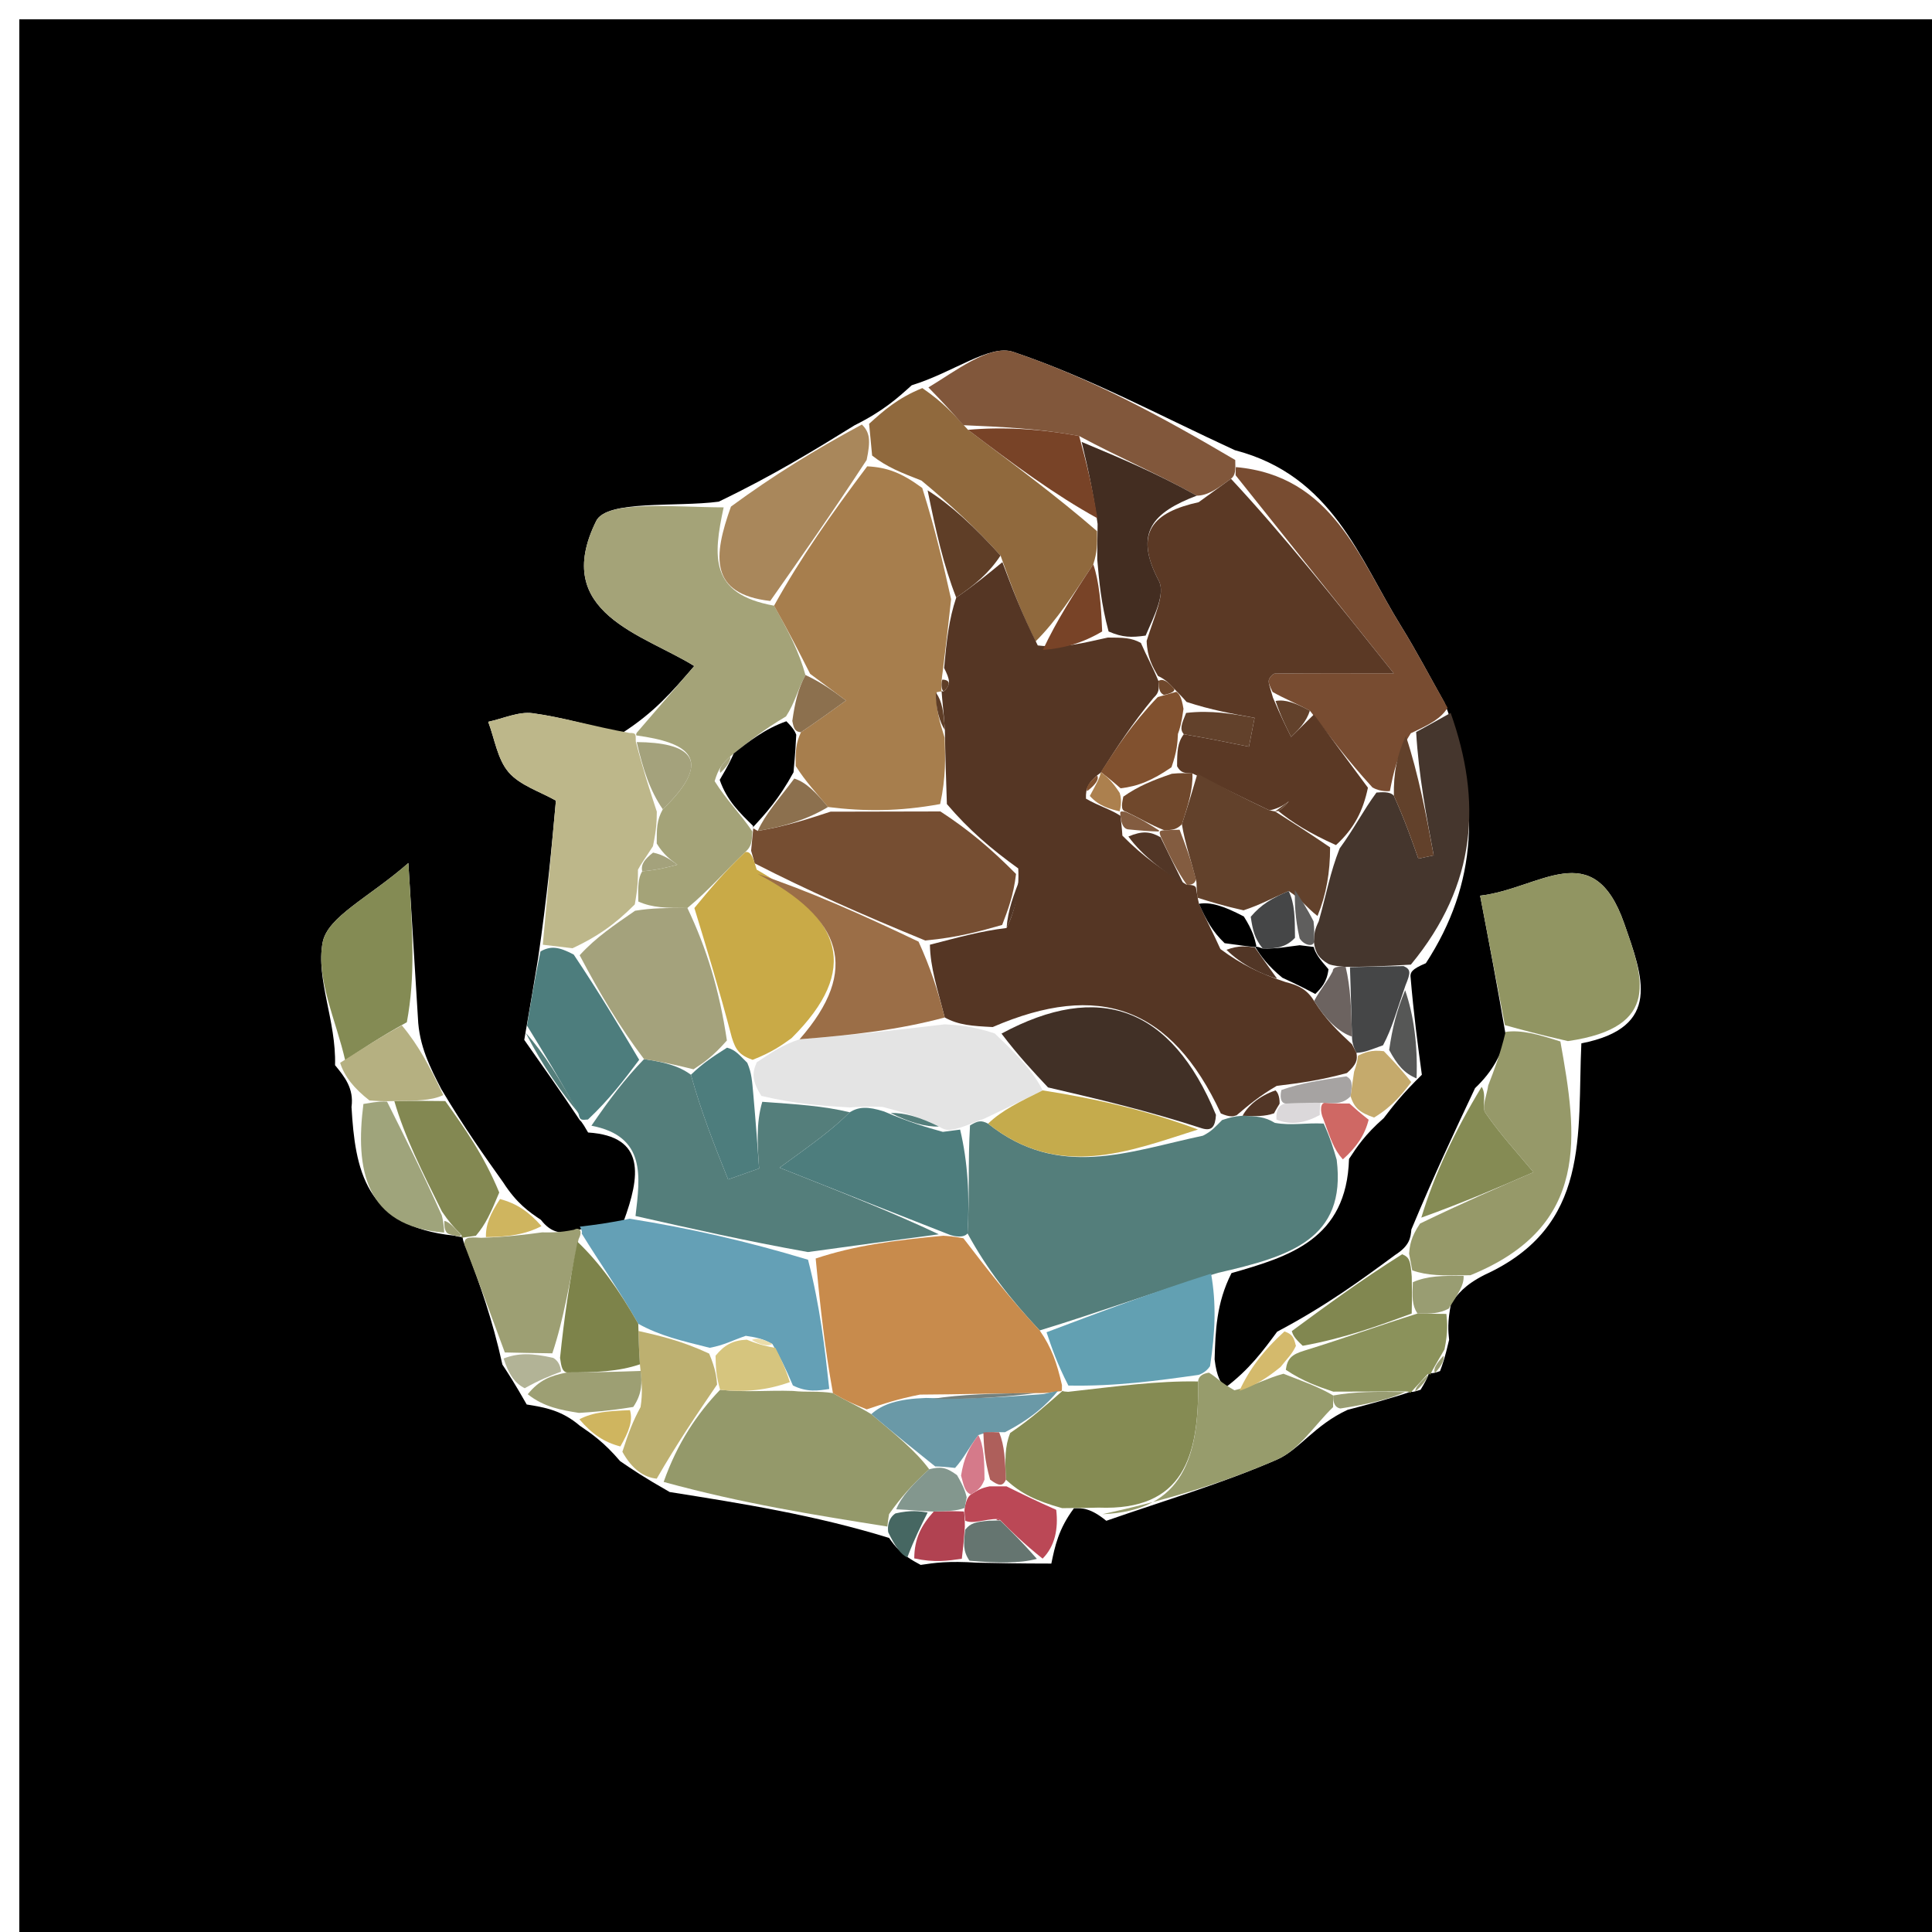 <svg version="1.1" id="Layer_1" xmlns="http://www.w3.org/2000/svg" xmlns:xlink="http://www.w3.org/1999/xlink" x="0px" y="0px"
	 width="100%" viewBox="0 0 100 100" enable-background="new 0 0 100 100" xml:space="preserve">
<path fill="#000000" opacity="1" stroke="none" 
	d="
M61,101 
	C40.667,101 20.833,101 1,101 
	C1,67.667 1,34.333 1,1 
	C34.333,1 67.667,1 101,1 
	C101,34.333 101,67.667 101,101 
	C87.833,101 74.667,101 61,101 
M74.536,70.967 
	C74.656,70.65 74.776,70.333 75.006,69.348 
	C74.959,68.902 74.911,68.455 75.107,67.462 
	C75.448,66.992 75.789,66.522 76.837,65.988 
	C82.36,63.464 81.632,58.724 81.851,54.004 
	C86.07,53.179 85.023,50.536 84.071,47.804 
	C82.465,43.2 79.697,46.006 76.611,46.36 
	C77.085,48.841 77.489,50.951 77.967,53.76 
	C77.654,54.568 77.341,55.377 76.349,56.322 
	C75.294,58.557 74.24,60.793 73.052,63.64 
	C73.013,64.055 72.973,64.471 72.218,64.953 
	C70.433,66.268 68.648,67.583 66.104,68.929 
	C65.377,69.916 64.65,70.902 63.407,71.834 
	C63.193,71.566 62.98,71.299 62.868,70.36 
	C62.911,68.902 62.955,67.445 63.742,65.896 
	C66.738,65.037 69.701,64.147 69.825,59.988 
	C70.237,59.358 70.648,58.729 71.621,57.875 
	C72.096,57.253 72.572,56.63 73.595,55.629 
	C73.386,54.093 73.177,52.556 73.006,50.513 
	C73.019,50.344 73.033,50.175 73.802,49.856 
	C76.474,45.759 76.694,41.421 74.769,36.371 
	C74.02,35.044 73.315,33.69 72.512,32.396 
	C70.354,28.918 68.981,24.622 63.919,23.302 
	C60.111,21.553 56.392,19.54 52.442,18.213 
	C51.224,17.804 49.377,19.267 47.189,19.942 
	C46.455,20.607 45.72,21.271 44.236,22.012 
	C42.143,23.304 40.05,24.596 37.201,25.966 
	C35.006,26.26 31.406,25.86 30.858,26.968 
	C28.505,31.729 33.309,32.835 35.936,34.474 
	C34.786,35.807 33.872,36.868 32.196,37.946 
	C30.657,37.588 29.132,37.127 27.574,36.916 
	C26.839,36.817 26.039,37.197 25.269,37.36 
	C25.604,38.245 25.747,39.297 26.327,39.971 
	C26.918,40.655 27.94,40.967 28.774,41.44 
	C28.548,43.927 28.322,46.413 27.853,49.596 
	C27.661,50.759 27.469,51.922 27.136,53.824 
	C28.099,55.191 29.063,56.558 30.016,57.988 
	C30.016,57.988 30.078,57.978 30.44,58.618 
	C33.453,58.812 33.131,60.9 32.279,63.217 
	C31.522,63.308 30.766,63.4 29.41,63.812 
	C28.958,63.804 28.507,63.795 27.999,63.141 
	C27.374,62.718 26.749,62.294 26.041,61.194 
	C25.044,59.793 24.046,58.392 22.843,56.375 
	C22.267,55.257 21.691,54.138 21.632,52.694 
	C21.499,50.532 21.366,48.369 21.137,44.67 
	C19.108,46.452 16.947,47.443 16.698,48.788 
	C16.346,50.684 17.409,52.842 17.342,55.134 
	C17.835,55.734 18.327,56.335 18.194,57.299 
	C18.382,60.506 18.881,63.483 23.504,63.955 
	C23.678,64 23.852,64.045 23.96,64.003 
	C23.96,64.003 23.873,64.069 24.183,64.727 
	C24.832,66.486 25.48,68.244 26.004,70.63 
	C26.32,71.112 26.636,71.594 27.262,72.696 
	C28.165,72.841 29.067,72.986 30.009,73.793 
	C30.636,74.221 31.263,74.649 32.098,75.629 
	C32.714,76.049 33.33,76.47 34.663,77.227 
	C38.419,77.823 42.174,78.418 46.019,79.603 
	C46.325,80.035 46.631,80.468 47.654,80.999 
	C48.364,80.893 49.074,80.786 50.58,80.885 
	C51.662,80.907 52.744,80.929 54.417,80.93 
	C54.602,80.033 54.787,79.137 55.587,78.068 
	C56.012,78.057 56.437,78.045 57.262,78.716 
	C60.216,77.684 63.233,76.795 66.094,75.549 
	C67.24,75.049 68.042,73.761 69.75,72.973 
	C70.88,72.677 72.01,72.381 73.051,72.021 
	C73.051,72.021 72.987,72.111 73.529,71.933 
	C73.719,71.617 73.909,71.301 73.972,71.035 
	C73.972,71.035 74.021,71.163 74.536,70.967 
z"/>
<path fill="#547E7B" opacity="1" stroke="none" 
	d="
M69.187,60.03 
	C69.701,64.147 66.738,65.037 63.057,65.879 
	C59.637,66.893 56.903,67.925 53.814,68.863 
	C52.262,67.21 51.064,65.652 50.08,63.842 
	C50.193,61.868 50.093,60.147 50.208,58.252 
	C50.596,58.021 50.77,57.962 51.142,58.16 
	C54.811,61.087 58.448,59.59 62.264,58.783 
	C62.722,58.554 62.898,58.328 63.257,57.973 
	C63.676,57.842 63.842,57.784 64.316,57.751 
	C65.035,57.783 65.446,57.79 65.986,58.119 
	C66.851,58.273 67.588,58.106 68.514,58.156 
	C68.865,58.925 69.026,59.478 69.187,60.03 
z"/>
<path fill="#A4A378" opacity="1" stroke="none" 
	d="
M32.957,37.928 
	C33.872,36.868 34.786,35.807 35.936,34.474 
	C33.309,32.835 28.505,31.729 30.858,26.968 
	C31.406,25.86 35.006,26.26 37.456,26.261 
	C36.914,28.79 36.706,30.746 40.065,31.35 
	C40.82,32.688 41.376,33.783 41.689,34.938 
	C41.295,35.688 41.144,36.377 40.684,37.082 
	C39.576,37.733 38.777,38.367 37.794,39.156 
	C37.379,39.535 37.183,39.788 36.989,40.433 
	C37.62,41.433 38.286,42.069 38.944,43.037 
	C38.916,43.591 38.896,43.812 38.575,44.104 
	C37.496,45.117 36.718,46.058 35.58,46.998 
	C34.496,46.995 33.774,46.993 33.038,46.662 
	C33.023,45.895 33.022,45.457 33.239,45.098 
	C33.991,45.037 34.525,44.897 35.059,44.757 
	C34.706,44.501 34.352,44.246 33.992,43.66 
	C33.989,42.89 33.993,42.45 34.306,41.888 
	C37.063,39.227 35.563,38.429 32.947,38.067 
	C32.897,38.033 32.957,37.928 32.957,37.928 
z"/>
<path fill="#94996A" opacity="1" stroke="none" 
	d="
M45.929,79.014 
	C42.174,78.418 38.419,77.823 34.351,76.704 
	C35.065,74.675 36.091,73.169 37.273,71.935 
	C38.58,72.079 39.731,71.951 41.038,71.994 
	C41.771,72.075 42.347,71.984 43.113,72.107 
	C43.823,72.53 44.343,72.739 45.098,73.196 
	C46.358,74.263 47.382,75.083 48.095,76.048 
	C47.209,76.847 46.634,77.502 46.019,78.369 
	C45.978,78.582 45.929,79.014 45.929,79.014 
z"/>
<path fill="#547E7B" opacity="1" stroke="none" 
	d="
M32.894,62.94 
	C33.131,60.9 33.453,58.812 30.612,58.266 
	C31.551,56.895 32.317,55.875 33.336,54.82 
	C34.357,54.971 35.127,55.159 35.762,55.629 
	C36.315,57.624 37.001,59.336 37.687,61.048 
	C38.222,60.859 38.757,60.67 39.292,60.48 
	C39.209,59.314 39.125,58.147 39.455,57.029 
	C41.244,57.159 42.619,57.24 43.981,57.571 
	C43.094,58.453 42.219,59.086 40.351,60.439 
	C43.562,61.711 46.251,62.777 48.592,63.887 
	C46.234,64.202 44.225,64.473 41.819,64.806 
	C38.58,64.226 35.737,63.583 32.894,62.94 
z"/>
<path fill="#BDB78A" opacity="1" stroke="none" 
	d="
M33.021,45.018 
	C33.022,45.457 33.023,45.895 32.857,46.812 
	C31.775,47.899 30.859,48.507 29.635,49.081 
	C28.916,48.997 28.506,48.948 28.095,48.899 
	C28.322,46.413 28.548,43.927 28.774,41.442 
	C27.94,40.967 26.918,40.655 26.327,39.971 
	C25.747,39.297 25.604,38.245 25.269,37.36 
	C26.039,37.197 26.839,36.817 27.574,36.916 
	C29.132,37.127 30.657,37.588 32.577,37.937 
	C32.957,37.928 32.897,38.033 32.908,38.377 
	C33.278,39.817 33.637,40.914 33.996,42.01 
	C33.993,42.45 33.989,42.89 33.797,43.8 
	C33.362,44.479 33.166,44.729 33.021,45.018 
z"/>
<path fill="#64A0B6" opacity="1" stroke="none" 
	d="
M32.586,63.079 
	C35.737,63.583 38.58,64.226 41.823,65.203 
	C42.456,67.656 42.69,69.775 42.923,71.893 
	C42.347,71.984 41.771,72.075 41.04,71.71 
	C40.635,70.758 40.385,70.262 39.98,69.568 
	C39.503,69.299 39.182,69.228 38.601,69.142 
	C37.916,69.375 37.491,69.623 36.734,69.762 
	C35.284,69.399 34.167,69.145 33.037,68.519 
	C32.035,66.759 31.046,65.371 30.112,63.853 
	C30.168,63.724 30.01,63.491 30.01,63.491 
	C30.766,63.4 31.522,63.308 32.586,63.079 
z"/>
<path fill="#45362D" opacity="1" stroke="none" 
	d="
M75.085,36.9 
	C76.694,41.421 76.474,45.759 73.026,49.929 
	C71.458,50.022 70.666,50.042 69.651,50.046 
	C69.429,50.031 68.982,49.993 68.761,49.894 
	C68.264,49.6 68.084,49.339 68.004,48.749 
	C68.025,48.311 68.04,48.136 68.258,47.684 
	C68.654,46.283 68.845,45.158 69.34,43.915 
	C70.099,42.877 70.556,41.956 71.245,41.023 
	C71.478,41.011 71.941,40.944 72.147,41.189 
	C72.706,42.437 73.06,43.44 73.413,44.443 
	C73.678,44.387 73.943,44.331 74.208,44.274 
	C73.819,42.191 73.43,40.108 73.299,37.89 
	C74.067,37.47 74.576,37.185 75.085,36.9 
z"/>
<path fill="#919562" opacity="1" stroke="none" 
	d="
M77.892,53.06 
	C77.489,50.951 77.085,48.841 76.611,46.36 
	C79.697,46.006 82.465,43.2 84.071,47.804 
	C85.023,50.536 86.07,53.179 81.155,53.887 
	C79.603,53.533 78.748,53.297 77.892,53.06 
z"/>
<path fill="#90693D" opacity="1" stroke="none" 
	d="
M44.985,21.936 
	C45.72,21.271 46.455,20.607 47.74,20.088 
	C48.815,20.825 49.34,21.417 50.106,22.247 
	C52.488,24.058 54.631,25.629 56.783,27.493 
	C56.794,28.179 56.794,28.57 56.588,29.209 
	C55.543,30.782 54.702,32.107 53.599,33.202 
	C52.852,31.68 52.368,30.388 51.788,28.754 
	C50.453,27.273 49.212,26.135 47.694,24.874 
	C46.668,24.471 45.92,24.19 45.141,23.58 
	C45.069,22.813 45.027,22.374 44.985,21.936 
z"/>
<path fill="#81573B" opacity="1" stroke="none" 
	d="
M49.865,22.008 
	C49.34,21.417 48.815,20.825 48.054,20.053 
	C49.377,19.267 51.224,17.804 52.442,18.213 
	C56.392,19.54 60.111,21.553 63.936,23.81 
	C63.952,24.318 63.955,24.6 63.715,24.781 
	C62.998,25.305 62.521,25.649 61.942,25.656 
	C59.888,24.504 57.937,23.689 55.858,22.569 
	C53.775,22.179 51.82,22.094 49.865,22.008 
z"/>
<path fill="#784C31" opacity="1" stroke="none" 
	d="
M63.955,24.6 
	C63.955,24.6 63.952,24.318 63.967,24.177 
	C68.981,24.622 70.354,28.918 72.512,32.396 
	C73.315,33.69 74.02,35.044 74.927,36.636 
	C74.576,37.185 74.067,37.47 73.024,37.952 
	C72.308,39.08 72.124,40.012 71.941,40.944 
	C71.941,40.944 71.478,41.011 71.037,40.758 
	C69.733,39.331 68.87,38.156 67.799,36.785 
	C67.062,36.389 66.533,36.189 65.87,35.817 
	C65.711,35.49 65.636,35.318 65.679,35.184 
	C65.722,35.053 65.883,34.866 65.994,34.864 
	C67.543,34.843 69.093,34.85 72.139,34.85 
	C68.945,30.849 66.45,27.724 63.955,24.6 
z"/>
<path fill="#858B53" opacity="1" stroke="none" 
	d="
M56.862,78.034 
	C56.437,78.045 56.012,78.057 54.977,78.062 
	C53.612,77.682 52.856,77.308 52.066,76.59 
	C52.019,75.556 52.005,74.866 52.288,74.17 
	C53.394,73.423 54.203,72.681 55.016,71.973 
	C55.02,72.006 54.954,72.017 55.287,72.04 
	C57.758,71.764 59.896,71.465 62.015,71.504 
	C62.065,75.382 61.269,78.206 56.862,78.034 
M60.538,73.5 
	C60.538,73.5 60.494,73.515 60.538,73.5 
z"/>
<path fill="#969969" opacity="1" stroke="none" 
	d="
M77.93,53.41 
	C78.748,53.297 79.603,53.533 80.765,53.907 
	C81.632,58.724 82.36,63.464 76.11,66.005 
	C74.64,66.029 73.897,66.035 73.097,65.753 
	C73.004,65.272 72.969,65.079 72.934,64.886 
	C72.973,64.471 73.013,64.055 73.501,63.331 
	C75.756,62.24 77.564,61.457 79.371,60.674 
	C78.529,59.658 77.624,58.684 76.883,57.598 
	C76.68,57.299 76.967,56.665 77.029,56.185 
	C77.341,55.377 77.654,54.568 77.93,53.41 
z"/>
<path fill="#62A0B2" opacity="1" stroke="none" 
	d="
M62.034,71.165 
	C59.896,71.465 57.758,71.764 55.299,71.716 
	C54.709,70.566 54.439,69.761 54.169,68.957 
	C56.903,67.925 59.637,66.893 62.685,65.924 
	C62.955,67.445 62.911,68.902 62.631,70.715 
	C62.395,71.069 62.034,71.165 62.034,71.165 
z"/>
<path fill="#A9875B" opacity="1" stroke="none" 
	d="
M44.61,21.974 
	C45.027,22.374 45.069,22.813 44.857,23.808 
	C43.024,26.612 41.446,28.859 39.868,31.106 
	C36.706,30.746 36.914,28.79 37.834,26.221 
	C40.05,24.596 42.143,23.304 44.61,21.974 
z"/>
<path fill="#848B54" opacity="1" stroke="none" 
	d="
M17.868,54.889 
	C17.409,52.842 16.346,50.684 16.698,48.788 
	C16.947,47.443 19.108,46.452 21.137,44.67 
	C21.366,48.369 21.499,50.532 21.058,52.911 
	C19.612,53.715 18.74,54.302 17.868,54.889 
z"/>
<path fill="#979C6C" opacity="1" stroke="none" 
	d="
M62.015,71.504 
	C62.034,71.165 62.395,71.069 62.58,71.051 
	C62.98,71.299 63.193,71.566 63.895,71.96 
	C64.977,71.71 65.571,71.333 66.433,71.105 
	C67.47,71.513 68.239,71.772 69.006,72.231 
	C69.004,72.432 69.001,72.832 69.001,72.832 
	C68.042,73.761 67.24,75.049 66.094,75.549 
	C63.233,76.795 60.216,77.684 57.062,78.375 
	C61.269,78.206 62.065,75.382 62.015,71.504 
z"/>
<path fill="#4D7D7D" opacity="1" stroke="none" 
	d="
M27.974,49.247 
	C28.506,48.948 28.916,48.997 29.695,49.408 
	C31.07,51.466 32.077,53.161 33.084,54.855 
	C32.317,55.875 31.551,56.895 30.432,57.947 
	C30.078,57.978 30.016,57.988 29.946,57.65 
	C29.009,55.903 28.143,54.494 27.277,53.085 
	C27.469,51.922 27.661,50.759 27.974,49.247 
z"/>
<path fill="#858B54" opacity="1" stroke="none" 
	d="
M76.689,56.254 
	C76.967,56.665 76.68,57.299 76.883,57.598 
	C77.624,58.684 78.529,59.658 79.371,60.674 
	C77.564,61.457 75.756,62.24 73.567,63.025 
	C74.24,60.793 75.294,58.557 76.689,56.254 
z"/>
<path fill="#838852" opacity="1" stroke="none" 
	d="
M23.048,56.991 
	C24.046,58.392 25.044,59.793 25.841,61.724 
	C25.388,62.812 25.136,63.368 24.632,63.962 
	C24.21,64.022 24.042,64.045 23.873,64.069 
	C23.873,64.069 23.96,64.003 23.823,63.863 
	C23.459,63.479 23.232,63.235 22.874,62.707 
	C21.84,60.622 20.937,58.821 20.41,56.991 
	C21.54,56.972 22.294,56.981 23.048,56.991 
z"/>
<path fill="#8B925B" opacity="1" stroke="none" 
	d="
M69.008,72.031 
	C68.239,71.772 67.47,71.513 66.554,70.901 
	C66.627,70.314 66.869,70.106 67.486,69.917 
	C69.582,69.27 71.325,68.63 73.368,67.989 
	C74.066,67.996 74.465,68.002 74.864,68.008 
	C74.911,68.455 74.959,68.902 74.768,69.842 
	C74.333,70.594 74.164,70.87 74.021,71.163 
	C74.021,71.163 73.972,71.035 73.839,71.185 
	C73.466,71.594 73.227,71.852 72.987,72.111 
	C72.987,72.111 73.051,72.021 72.681,72.02 
	C71.21,72.023 70.109,72.027 69.008,72.031 
z"/>
<path fill="#9D9F73" opacity="1" stroke="none" 
	d="
M24.028,64.398 
	C24.042,64.045 24.21,64.022 24.898,64.069 
	C26.297,64.022 27.176,63.905 28.056,63.787 
	C28.507,63.795 28.958,63.804 29.71,63.652 
	C30.01,63.491 30.168,63.724 29.947,64.146 
	C29.463,66.394 29.201,68.22 28.588,70.048 
	C27.534,70.034 26.832,70.018 26.129,70.003 
	C25.48,68.244 24.832,66.486 24.028,64.398 
z"/>
<path fill="#818750" opacity="1" stroke="none" 
	d="
M73.069,67.989 
	C71.325,68.63 69.582,69.27 67.429,69.658 
	C66.968,69.236 66.915,69.067 66.863,68.898 
	C68.648,67.583 70.433,66.268 72.576,64.92 
	C72.969,65.079 73.004,65.272 73.072,66.077 
	C73.093,67.122 73.081,67.556 73.069,67.989 
z"/>
<path fill="#BDB070" opacity="1" stroke="none" 
	d="
M33.049,68.891 
	C34.167,69.145 35.284,69.399 36.706,70.062 
	C37.045,70.869 37.081,71.265 37.117,71.662 
	C36.091,73.169 35.065,74.675 33.992,76.536 
	C33.33,76.47 32.714,76.049 32.214,75.144 
	C32.549,74.104 32.768,73.549 33.156,72.828 
	C33.271,72.095 33.218,71.527 33.122,70.617 
	C33.069,69.813 33.059,69.352 33.049,68.891 
z"/>
<path fill="#9FA47B" opacity="1" stroke="none" 
	d="
M20.034,57.021 
	C20.937,58.821 21.84,60.622 22.868,62.908 
	C22.993,63.395 22.989,63.798 22.989,63.798 
	C18.881,63.483 18.382,60.506 18.81,57.141 
	C19.629,56.996 19.832,57.008 20.034,57.021 
z"/>
<path fill="#B5B081" opacity="1" stroke="none" 
	d="
M20.41,56.991 
	C19.832,57.008 19.629,56.996 19.123,56.959 
	C18.327,56.335 17.835,55.734 17.605,55.011 
	C18.74,54.302 19.612,53.715 20.8,53.074 
	C21.691,54.138 22.267,55.257 22.946,56.683 
	C22.294,56.981 21.54,56.972 20.41,56.991 
z"/>
<path fill="#9D9F73" opacity="1" stroke="none" 
	d="
M33.164,70.96 
	C33.218,71.527 33.271,72.095 32.777,72.824 
	C31.476,73.034 30.723,73.083 29.969,73.132 
	C29.067,72.986 28.165,72.841 27.315,72.165 
	C27.924,71.423 28.48,71.21 29.349,71.037 
	C30.829,71.037 31.997,70.999 33.164,70.96 
z"/>
<path fill="#BB4856" opacity="1" stroke="none" 
	d="
M52.1,76.934 
	C52.856,77.308 53.612,77.682 54.67,78.148 
	C54.787,79.137 54.602,80.033 53.965,80.675 
	C52.933,79.846 52.353,79.271 51.747,78.657 
	C51.722,78.618 51.529,78.606 51.141,78.665 
	C50.496,78.775 50.24,78.827 49.967,78.717 
	C49.95,78.555 49.896,78.234 49.934,78.051 
	C49.972,77.867 50.036,77.499 50.258,77.353 
	C50.632,77.115 50.784,77.023 51.226,76.932 
	C51.712,76.933 51.906,76.934 52.1,76.934 
z"/>
<path fill="#454647" opacity="1" stroke="none" 
	d="
M69.874,50.062 
	C70.666,50.042 71.458,50.022 72.648,50.004 
	C73.033,50.175 73.019,50.344 72.749,51 
	C72.282,52.338 72.071,53.189 71.586,54.103 
	C70.97,54.324 70.629,54.482 70.209,54.494 
	C70.131,54.35 69.982,54.056 69.978,53.655 
	C69.941,52.19 69.908,51.126 69.874,50.062 
z"/>
<path fill="#C5AA6C" opacity="1" stroke="none" 
	d="
M70.288,54.639 
	C70.629,54.482 70.97,54.324 71.628,54.41 
	C72.312,55.104 72.68,55.556 73.047,56.007 
	C72.572,56.63 72.096,57.253 71.122,57.845 
	C70.365,57.582 70.107,57.35 69.905,56.749 
	C69.991,56.136 70.022,55.89 70.087,55.473 
	C70.217,55.091 70.273,54.87 70.288,54.639 
z"/>
<path fill="#547E7B" opacity="1" stroke="none" 
	d="
M27.206,53.454 
	C28.143,54.494 29.009,55.903 29.951,57.619 
	C29.063,56.558 28.099,55.191 27.206,53.454 
z"/>
<path fill="#B14251" opacity="1" stroke="none" 
	d="
M49.896,78.234 
	C49.896,78.234 49.95,78.555 49.94,79.018 
	C49.881,79.881 49.832,80.28 49.784,80.68 
	C49.074,80.786 48.364,80.893 47.321,80.662 
	C47.33,79.645 47.673,78.965 48.329,78.238 
	C49.06,78.205 49.478,78.22 49.896,78.234 
z"/>
<path fill="#D4BA6C" opacity="1" stroke="none" 
	d="
M66.484,68.914 
	C66.915,69.067 66.968,69.236 67.077,69.664 
	C66.869,70.106 66.627,70.314 66.285,70.752 
	C65.571,71.333 64.977,71.71 64.153,71.987 
	C64.65,70.902 65.377,69.916 66.484,68.914 
z"/>
<path fill="#CFB55F" opacity="1" stroke="none" 
	d="
M28.027,63.464 
	C27.176,63.905 26.297,64.022 25.151,64.032 
	C25.136,63.368 25.388,62.812 25.881,62.062 
	C26.749,62.294 27.374,62.718 28.027,63.464 
z"/>
<path fill="#657570" opacity="1" stroke="none" 
	d="
M50.182,80.783 
	C49.832,80.28 49.881,79.881 49.956,79.18 
	C50.24,78.827 50.496,78.775 51.19,78.711 
	C51.627,78.699 51.772,78.697 51.772,78.697 
	C52.353,79.271 52.933,79.846 53.669,80.686 
	C52.744,80.929 51.662,80.907 50.182,80.783 
z"/>
<path fill="#565756" opacity="1" stroke="none" 
	d="
M73.321,55.818 
	C72.68,55.556 72.312,55.104 71.903,54.346 
	C72.071,53.189 72.282,52.338 72.73,51.254 
	C73.177,52.556 73.386,54.093 73.321,55.818 
z"/>
<path fill="#CFB55F" opacity="1" stroke="none" 
	d="
M29.989,73.462 
	C30.723,73.083 31.476,73.034 32.608,72.99 
	C32.768,73.549 32.549,74.104 32.11,74.868 
	C31.263,74.649 30.636,74.221 29.989,73.462 
z"/>
<path fill="#CF6864" opacity="1" stroke="none" 
	d="
M69.849,57.117 
	C70.107,57.35 70.365,57.582 70.841,57.957 
	C70.648,58.729 70.237,59.358 69.506,60.009 
	C69.026,59.478 68.865,58.925 68.5,57.932 
	C68.297,57.491 68.354,57.045 68.601,57.084 
	C69.182,57.122 69.516,57.12 69.849,57.117 
z"/>
<path fill="#999D72" opacity="1" stroke="none" 
	d="
M73.368,67.989 
	C73.081,67.556 73.093,67.122 73.129,66.365 
	C73.897,66.035 74.64,66.029 75.756,66.038 
	C75.789,66.522 75.448,66.992 74.986,67.735 
	C74.465,68.002 74.066,67.996 73.368,67.989 
z"/>
<path fill="#999D72" opacity="1" stroke="none" 
	d="
M69.006,72.231 
	C70.109,72.027 71.21,72.023 72.726,72.052 
	C72.01,72.381 70.88,72.677 69.376,72.903 
	C69.001,72.832 69.004,72.432 69.006,72.231 
z"/>
<path fill="#466762" opacity="1" stroke="none" 
	d="
M48.015,78.286 
	C47.673,78.965 47.33,79.645 46.963,80.613 
	C46.631,80.468 46.325,80.035 45.974,79.308 
	C45.929,79.014 45.978,78.582 46.348,78.334 
	C47.15,78.152 47.582,78.219 48.015,78.286 
z"/>
<path fill="#B2B396" opacity="1" stroke="none" 
	d="
M29.037,70.998 
	C28.48,71.21 27.924,71.423 27.16,71.855 
	C26.636,71.594 26.32,71.112 26.067,70.316 
	C26.832,70.018 27.534,70.034 28.637,70.284 
	C29.037,70.517 29.037,70.998 29.037,70.998 
z"/>
<path fill="#999D72" opacity="1" stroke="none" 
	d="
M73.258,72.022 
	C73.227,71.852 73.466,71.594 73.903,71.16 
	C73.909,71.301 73.719,71.617 73.258,72.022 
z"/>
<path fill="#999D72" opacity="1" stroke="none" 
	d="
M74.278,71.065 
	C74.164,70.87 74.333,70.594 74.713,70.175 
	C74.776,70.333 74.656,70.65 74.278,71.065 
z"/>
<path fill="#9D9F73" opacity="1" stroke="none" 
	d="
M23.247,63.877 
	C22.989,63.798 22.993,63.395 22.999,63.193 
	C23.232,63.235 23.459,63.479 23.856,63.907 
	C23.852,64.045 23.678,64 23.247,63.877 
z"/>
<path fill="#553624" opacity="1" stroke="none" 
	d="
M70.209,54.494 
	C70.273,54.87 70.217,55.091 69.719,55.54 
	C68.341,55.913 67.365,56.049 66.081,56.206 
	C65.185,56.727 64.597,57.226 64.008,57.726 
	C63.842,57.784 63.676,57.842 63.191,57.633 
	C60.618,52.099 56.874,50.784 51.382,53.16 
	C50.322,53.106 49.617,53.062 48.899,52.665 
	C48.52,51.193 48.152,50.075 48.132,48.898 
	C49.61,48.518 50.741,48.196 52.101,48.032 
	C52.548,47.128 52.765,46.066 52.704,44.95 
	C51.292,43.93 50.156,42.964 49.01,41.618 
	C48.965,40.22 48.93,39.204 48.906,37.783 
	C48.843,36.842 48.771,36.306 48.735,35.762 
	C48.772,35.754 48.732,35.818 48.876,35.764 
	C49.227,35.427 49.17,35.181 48.867,34.575 
	C48.999,33.123 49.114,32.069 49.494,30.931 
	C50.467,30.264 51.175,29.68 51.883,29.097 
	C52.368,30.388 52.852,31.68 53.715,33.408 
	C55.065,33.564 56.036,33.282 57.34,33 
	C58.115,33.002 58.558,33.002 59.052,33.279 
	C59.382,34.032 59.66,34.51 59.959,35.244 
	C59.993,35.671 60.006,35.841 59.707,36.12 
	C58.59,37.473 57.785,38.717 56.988,39.974 
	C56.997,39.986 56.977,39.989 56.785,40.135 
	C56.355,40.508 56.183,40.778 56.211,41.34 
	C56.886,41.728 57.428,41.865 57.993,42.222 
	C58.017,42.442 58.074,42.881 58.095,43.252 
	C59.172,44.348 60.228,45.073 61.431,45.8 
	C61.578,45.802 61.871,45.795 61.905,45.961 
	C61.939,46.128 61.981,46.466 62.06,46.78 
	C62.45,47.656 62.761,48.218 63.168,49.123 
	C64.269,49.939 65.273,50.413 66.545,50.832 
	C67.235,51.002 67.657,51.225 68.018,51.809 
	C68.632,52.798 69.307,53.427 69.982,54.056 
	C69.982,54.056 70.131,54.35 70.209,54.494 
z"/>
<path fill="#C88B4C" opacity="1" stroke="none" 
	d="
M53.814,68.863 
	C54.439,69.761 54.709,70.566 54.967,71.693 
	C54.954,72.017 55.02,72.006 54.768,72.021 
	C54.353,72.076 54.19,72.115 53.594,72.108 
	C51.428,72.119 49.692,72.174 47.619,72.184 
	C46.475,72.408 45.669,72.678 44.862,72.948 
	C44.343,72.739 43.823,72.53 43.113,72.107 
	C42.69,69.775 42.456,67.656 42.219,65.14 
	C44.225,64.473 46.234,64.202 48.821,63.962 
	C49.397,63.991 49.867,64.093 49.867,64.093 
	C51.064,65.652 52.262,67.21 53.814,68.863 
z"/>
<path fill="#E4E4E4" opacity="1" stroke="none" 
	d="
M48.911,53.018 
	C49.617,53.062 50.322,53.106 51.484,53.489 
	C52.708,54.647 53.477,55.466 53.969,56.438 
	C52.777,57.028 51.86,57.466 50.944,57.903 
	C50.77,57.962 50.596,58.021 49.91,58.295 
	C49.198,58.536 48.999,58.56 48.595,58.308 
	C47.596,57.81 46.801,57.589 45.675,57.293 
	C44.894,57.253 44.444,57.288 43.994,57.322 
	C42.619,57.24 41.244,57.159 39.407,56.723 
	C38.928,55.957 38.911,55.545 39.172,54.982 
	C39.957,54.465 40.465,54.099 41.386,53.793 
	C44.17,53.575 46.541,53.297 48.911,53.018 
z"/>
<path fill="#4D7D7D" opacity="1" stroke="none" 
	d="
M48.8,58.585 
	C48.999,58.56 49.198,58.536 49.696,58.468 
	C50.093,60.147 50.193,61.868 50.08,63.842 
	C49.867,64.093 49.397,63.991 49.169,63.917 
	C46.251,62.777 43.562,61.711 40.351,60.439 
	C42.219,59.086 43.094,58.453 43.981,57.571 
	C44.444,57.288 44.894,57.253 45.766,57.532 
	C47.059,58.092 47.929,58.339 48.8,58.585 
z"/>
<path fill="#413026" opacity="1" stroke="none" 
	d="
M54.246,56.285 
	C53.477,55.466 52.708,54.647 51.837,53.499 
	C56.874,50.784 60.618,52.099 62.938,57.706 
	C62.898,58.328 62.722,58.554 62.217,58.404 
	C59.389,57.484 56.818,56.885 54.246,56.285 
z"/>
<path fill="#C5AB4C" opacity="1" stroke="none" 
	d="
M53.969,56.438 
	C56.818,56.885 59.389,57.484 62.008,58.463 
	C58.448,59.59 54.811,61.087 51.142,58.16 
	C51.86,57.466 52.777,57.028 53.969,56.438 
z"/>
<path fill="#DBD8DA" opacity="1" stroke="none" 
	d="
M68.354,57.045 
	C68.354,57.045 68.297,57.491 68.311,57.715 
	C67.588,58.106 66.851,58.273 66.071,57.949 
	C66.028,57.456 66.23,57.13 66.584,57.119 
	C67.41,57.087 67.882,57.066 68.354,57.045 
z"/>
<path fill="#523626" opacity="1" stroke="none" 
	d="
M66.23,57.13 
	C66.23,57.13 66.028,57.456 65.943,57.627 
	C65.446,57.79 65.035,57.783 64.316,57.751 
	C64.597,57.226 65.185,56.727 66.018,56.438 
	C66.264,56.649 66.23,57.13 66.23,57.13 
z"/>
<path fill="#A77E4D" opacity="1" stroke="none" 
	d="
M49.229,31.015 
	C49.114,32.069 48.999,33.123 48.792,34.78 
	C48.699,35.383 48.732,35.818 48.732,35.818 
	C48.732,35.818 48.772,35.754 48.476,35.832 
	C48.419,36.67 48.658,37.429 48.896,38.188 
	C48.93,39.204 48.965,40.22 48.663,41.618 
	C46.546,42.004 44.766,42.008 42.858,41.771 
	C42.229,41.011 41.726,40.491 41.186,39.649 
	C41.17,38.894 41.192,38.462 41.457,37.901 
	C42.395,37.267 43.091,36.763 43.787,36.259 
	C43.169,35.799 42.551,35.338 41.933,34.878 
	C41.376,33.783 40.82,32.688 40.065,31.35 
	C41.446,28.859 43.024,26.612 44.887,24.137 
	C45.92,24.19 46.668,24.471 47.735,25.257 
	C48.445,27.513 48.837,29.264 49.229,31.015 
z"/>
<path fill="#764E32" opacity="1" stroke="none" 
	d="
M42.986,42.012 
	C44.766,42.008 46.546,42.004 48.674,42 
	C50.156,42.964 51.292,43.93 52.59,45.237 
	C52.46,46.344 52.166,47.109 51.872,47.874 
	C50.741,48.196 49.61,48.518 47.892,48.681 
	C44.571,47.317 41.839,46.111 39.058,44.685 
	C39.009,44.465 38.877,44.033 38.877,44.033 
	C38.896,43.812 38.916,43.591 38.968,43.079 
	C39,42.788 38.935,42.863 39.221,43.008 
	C40.667,42.772 41.826,42.392 42.986,42.012 
z"/>
<path fill="#C9AA47" opacity="1" stroke="none" 
	d="
M38.575,44.104 
	C38.877,44.033 39.009,44.465 39.166,45.012 
	C43.582,47.536 44.55,50.176 40.972,53.733 
	C40.465,54.099 39.957,54.465 38.955,54.857 
	C38.269,54.613 38.078,54.343 37.879,53.7 
	C37.228,51.218 36.584,49.109 35.941,46.999 
	C36.718,46.058 37.496,45.117 38.575,44.104 
z"/>
<path fill="#A4A27C" opacity="1" stroke="none" 
	d="
M35.58,46.998 
	C36.584,49.109 37.228,51.218 37.624,53.854 
	C36.883,54.703 36.389,55.025 35.896,55.347 
	C35.127,55.159 34.357,54.971 33.336,54.82 
	C32.077,53.161 31.07,51.466 30.003,49.443 
	C30.859,48.507 31.775,47.899 32.871,47.14 
	C33.774,46.993 34.496,46.995 35.58,46.998 
z"/>
<path fill="#000000" opacity="1" stroke="none" 
	d="
M41.214,38.03 
	C41.192,38.462 41.17,38.894 41.073,39.975 
	C40.311,41.37 39.623,42.117 38.935,42.863 
	C38.935,42.863 39,42.788 38.976,42.746 
	C38.286,42.069 37.62,41.433 37.252,40.366 
	C37.693,39.624 37.836,39.313 37.978,39.001 
	C38.777,38.367 39.576,37.733 40.701,37.332 
	C41.088,37.72 41.151,37.875 41.214,38.03 
z"/>
<path fill="#A4A27C" opacity="1" stroke="none" 
	d="
M34.306,41.888 
	C33.637,40.914 33.278,39.817 32.958,38.41 
	C35.563,38.429 37.063,39.227 34.306,41.888 
z"/>
<path fill="#8C704E" opacity="1" stroke="none" 
	d="
M41.457,37.901 
	C41.151,37.875 41.088,37.72 41.01,37.315 
	C41.144,36.377 41.295,35.688 41.689,34.938 
	C42.551,35.338 43.169,35.799 43.787,36.259 
	C43.091,36.763 42.395,37.267 41.457,37.901 
z"/>
<path fill="#A4A27C" opacity="1" stroke="none" 
	d="
M33.239,45.098 
	C33.166,44.729 33.362,44.479 33.804,44.13 
	C34.352,44.246 34.706,44.501 35.059,44.757 
	C34.525,44.897 33.991,45.037 33.239,45.098 
z"/>
<path fill="#A4A27C" opacity="1" stroke="none" 
	d="
M37.794,39.156 
	C37.836,39.313 37.693,39.624 37.287,40.002 
	C37.183,39.788 37.379,39.535 37.794,39.156 
z"/>
<path fill="#6A99A7" opacity="1" stroke="none" 
	d="
M54.026,72.154 
	C54.19,72.115 54.353,72.076 54.764,71.988 
	C54.203,72.681 53.394,73.423 52.016,74.132 
	C51.264,74.114 51.081,74.13 50.641,74.279 
	C50.137,74.944 49.89,75.474 49.435,75.98 
	C48.954,75.925 48.68,75.908 48.406,75.903 
	C47.382,75.083 46.358,74.263 45.098,73.196 
	C45.669,72.678 46.475,72.408 47.929,72.358 
	C50.393,72.436 52.21,72.295 54.026,72.154 
z"/>
<path fill="#D6C57E" opacity="1" stroke="none" 
	d="
M37.273,71.935 
	C37.081,71.265 37.045,70.869 37.037,70.171 
	C37.491,69.623 37.916,69.375 38.653,69.341 
	C39.354,69.625 39.745,69.695 40.135,69.765 
	C40.385,70.262 40.635,70.758 40.883,71.538 
	C39.731,71.951 38.58,72.079 37.273,71.935 
z"/>
<path fill="#83978E" opacity="1" stroke="none" 
	d="
M48.095,76.048 
	C48.68,75.908 48.954,75.925 49.536,76.353 
	C49.909,76.999 49.972,77.249 50.036,77.499 
	C50.036,77.499 49.972,77.867 49.934,78.051 
	C49.478,78.22 49.06,78.205 48.329,78.238 
	C47.582,78.219 47.15,78.152 46.388,78.121 
	C46.634,77.502 47.209,76.847 48.095,76.048 
z"/>
<path fill="#4D7D7D" opacity="1" stroke="none" 
	d="
M35.762,55.629 
	C36.389,55.025 36.883,54.703 37.632,54.227 
	C38.078,54.343 38.269,54.613 38.677,55.008 
	C38.911,55.545 38.928,55.957 38.994,56.675 
	C39.125,58.147 39.209,59.314 39.292,60.48 
	C38.757,60.67 38.222,60.859 37.687,61.048 
	C37.001,59.336 36.315,57.624 35.762,55.629 
z"/>
<path fill="#7D834A" opacity="1" stroke="none" 
	d="
M29.349,71.037 
	C29.037,70.998 29.037,70.517 28.988,70.282 
	C29.201,68.22 29.463,66.394 29.891,64.275 
	C31.046,65.371 32.035,66.759 33.037,68.519 
	C33.059,69.352 33.069,69.813 33.122,70.617 
	C31.997,70.999 30.829,71.037 29.349,71.037 
z"/>
<path fill="#EBDDAA" opacity="1" stroke="none" 
	d="
M39.98,69.568 
	C39.745,69.695 39.354,69.625 38.912,69.356 
	C39.182,69.228 39.503,69.299 39.98,69.568 
z"/>
<path fill="#5B3925" opacity="1" stroke="none" 
	d="
M59.938,34.988 
	C59.66,34.51 59.382,34.032 59.35,33.174 
	C59.749,31.871 60.329,30.722 59.981,30.064 
	C58.65,27.546 59.706,26.51 62.044,25.993 
	C62.521,25.649 62.998,25.305 63.715,24.781 
	C66.45,27.724 68.945,30.849 72.139,34.85 
	C69.093,34.85 67.543,34.843 65.994,34.864 
	C65.883,34.866 65.722,35.053 65.679,35.184 
	C65.636,35.318 65.711,35.49 65.888,36.11 
	C66.303,37.098 66.566,37.621 66.829,38.145 
	C67.222,37.757 67.614,37.369 68.007,36.981 
	C68.87,38.156 69.733,39.331 70.804,40.771 
	C70.556,41.956 70.099,42.877 69.15,43.742 
	C67.771,43.125 66.885,42.562 66.163,41.977 
	C66.455,41.795 66.583,41.635 66.712,41.475 
	C66.475,41.65 66.238,41.825 65.718,41.947 
	C64.283,41.278 63.13,40.663 61.72,40.036 
	C61.291,40.015 61.119,40.006 60.926,39.662 
	C60.927,38.881 60.948,38.434 61.273,38.004 
	C62.599,38.229 63.622,38.439 64.645,38.648 
	C64.743,38.15 64.84,37.652 64.938,37.154 
	C63.809,36.951 62.681,36.747 61.416,36.332 
	C61.148,36.016 61.017,35.912 60.762,35.637 
	C60.432,35.267 60.199,35.107 59.938,34.988 
z"/>
<path fill="#62412B" opacity="1" stroke="none" 
	d="
M61.978,40.048 
	C63.13,40.663 64.283,41.278 65.717,41.946 
	C66,42 65.999,41.999 65.999,41.999 
	C66.885,42.562 67.771,43.125 68.846,43.86 
	C68.845,45.158 68.654,46.283 68.194,47.412 
	C67.623,46.967 67.321,46.518 66.701,46.12 
	C65.83,46.494 65.277,46.815 64.366,47.118 
	C63.333,46.889 62.657,46.677 61.981,46.466 
	C61.981,46.466 61.939,46.128 61.928,45.657 
	C61.63,44.439 61.343,43.693 61.175,42.664 
	C61.521,41.605 61.75,40.826 61.978,40.048 
z"/>
<path fill="#62412B" opacity="1" stroke="none" 
	d="
M72.147,41.189 
	C72.124,40.012 72.308,39.08 72.766,38.087 
	C73.43,40.108 73.819,42.191 74.208,44.274 
	C73.943,44.331 73.678,44.387 73.413,44.443 
	C73.06,43.44 72.706,42.437 72.147,41.189 
z"/>
<path fill="#000000" opacity="1" stroke="none" 
	d="
M68.079,51.449 
	C67.657,51.225 67.235,51.002 66.371,50.606 
	C65.604,49.969 65.279,49.505 64.973,49.023 
	C64.992,49.004 65.031,48.966 65.356,49.094 
	C66.133,49.112 66.585,49.004 67.277,48.925 
	C67.517,48.955 67.997,49.013 67.997,49.013 
	C68.084,49.339 68.264,49.6 68.762,50.169 
	C68.683,50.845 68.381,51.147 68.079,51.449 
z"/>
<path fill="#6C6360" opacity="1" stroke="none" 
	d="
M68.018,51.809 
	C68.381,51.147 68.683,50.845 68.983,50.268 
	C68.982,49.993 69.429,50.031 69.651,50.046 
	C69.908,51.126 69.941,52.19 69.978,53.655 
	C69.307,53.427 68.632,52.798 68.018,51.809 
z"/>
<path fill="#5F5E5D" opacity="1" stroke="none" 
	d="
M68.004,48.749 
	C67.997,49.013 67.517,48.955 67.269,48.571 
	C67.021,47.481 67.02,46.775 67.019,46.068 
	C67.321,46.518 67.623,46.967 67.989,47.689 
	C68.04,48.136 68.025,48.311 68.004,48.749 
z"/>
<path fill="#432D21" opacity="1" stroke="none" 
	d="
M61.942,25.656 
	C59.706,26.51 58.65,27.546 59.981,30.064 
	C60.329,30.722 59.749,31.871 59.298,32.898 
	C58.558,33.002 58.115,33.002 57.381,32.686 
	C56.991,31.234 56.892,30.098 56.794,28.962 
	C56.794,28.57 56.794,28.179 56.812,27.119 
	C56.549,25.259 56.267,24.066 55.986,22.873 
	C57.937,23.689 59.888,24.504 61.942,25.656 
z"/>
<path fill="#784327" opacity="1" stroke="none" 
	d="
M55.858,22.569 
	C56.267,24.066 56.549,25.259 56.802,26.826 
	C54.631,25.629 52.488,24.058 50.106,22.247 
	C51.82,22.094 53.775,22.179 55.858,22.569 
z"/>
<path fill="#5F3E27" opacity="1" stroke="none" 
	d="
M49.494,30.931 
	C48.837,29.264 48.445,27.513 48.013,25.38 
	C49.212,26.135 50.453,27.273 51.788,28.754 
	C51.175,29.68 50.467,30.264 49.494,30.931 
z"/>
<path fill="#784327" opacity="1" stroke="none" 
	d="
M56.588,29.209 
	C56.892,30.098 56.991,31.234 57.048,32.685 
	C56.036,33.282 55.065,33.564 53.978,33.639 
	C54.702,32.107 55.543,30.782 56.588,29.209 
z"/>
<path fill="#62412B" opacity="1" stroke="none" 
	d="
M67.799,36.785 
	C67.614,37.369 67.222,37.757 66.829,38.145 
	C66.566,37.621 66.303,37.098 66.022,36.282 
	C66.533,36.189 67.062,36.389 67.799,36.785 
z"/>
<path fill="#AE5F5B" opacity="1" stroke="none" 
	d="
M50.899,74.146 
	C51.081,74.13 51.264,74.114 51.718,74.137 
	C52.005,74.866 52.019,75.556 52.066,76.59 
	C51.906,76.934 51.712,76.933 51.248,76.584 
	C50.952,75.539 50.925,74.842 50.899,74.146 
z"/>
<path fill="#979C6C" opacity="1" stroke="none" 
	d="
M60.516,73.508 
	C60.494,73.515 60.538,73.5 60.516,73.508 
z"/>
<path fill="#D57A8A" opacity="1" stroke="none" 
	d="
M50.641,74.279 
	C50.925,74.842 50.952,75.539 50.957,76.584 
	C50.784,77.023 50.632,77.115 50.258,77.353 
	C49.972,77.249 49.909,76.999 49.744,76.377 
	C49.89,75.474 50.137,74.944 50.641,74.279 
z"/>
<path fill="#B14251" opacity="1" stroke="none" 
	d="
M51.747,78.657 
	C51.772,78.697 51.627,78.699 51.578,78.653 
	C51.529,78.606 51.722,78.618 51.747,78.657 
z"/>
<path fill="#A6A3A2" opacity="1" stroke="none" 
	d="
M66.584,57.119 
	C66.23,57.13 66.264,56.649 66.327,56.417 
	C67.365,56.049 68.341,55.913 69.684,55.711 
	C70.022,55.89 69.991,56.136 69.905,56.749 
	C69.516,57.12 69.182,57.122 68.601,57.084 
	C67.882,57.066 67.41,57.087 66.584,57.119 
z"/>
<path fill="#9B6E47" opacity="1" stroke="none" 
	d="
M41.386,53.793 
	C44.55,50.176 43.582,47.536 39.215,45.232 
	C41.839,46.111 44.571,47.317 47.544,48.739 
	C48.152,50.075 48.52,51.193 48.899,52.665 
	C46.541,53.297 44.17,53.575 41.386,53.793 
z"/>
<path fill="#81512F" opacity="1" stroke="none" 
	d="
M60.885,35.808 
	C61.017,35.912 61.148,36.016 61.257,36.69 
	C61.146,37.502 61.058,37.745 60.97,37.988 
	C60.948,38.434 60.927,38.881 60.635,39.714 
	C59.639,40.397 58.913,40.695 58.002,40.803 
	C57.537,40.396 57.258,40.178 56.979,39.961 
	C57.785,38.717 58.59,37.473 59.926,36.079 
	C60.457,35.93 60.885,35.808 60.885,35.808 
z"/>
<path fill="#523626" opacity="1" stroke="none" 
	d="
M61.284,45.799 
	C60.228,45.073 59.172,44.348 58.405,43.298 
	C59.111,43 59.529,43.027 60.071,43.335 
	C60.558,44.344 60.921,45.071 61.284,45.799 
z"/>
<path fill="#523626" opacity="1" stroke="none" 
	d="
M52.101,48.032 
	C52.166,47.109 52.46,46.344 52.868,45.291 
	C52.765,46.066 52.548,47.128 52.101,48.032 
z"/>
<path fill="#523626" opacity="1" stroke="none" 
	d="
M64.953,49.041 
	C65.279,49.505 65.604,49.969 66.104,50.66 
	C65.273,50.413 64.269,49.939 63.482,49.162 
	C64.118,48.919 64.536,48.98 64.953,49.041 
z"/>
<path fill="#000000" opacity="1" stroke="none" 
	d="
M64.973,49.023 
	C64.536,48.98 64.118,48.919 63.386,48.819 
	C62.761,48.218 62.45,47.656 62.06,46.78 
	C62.657,46.677 63.333,46.889 64.38,47.436 
	C64.845,48.169 64.938,48.568 65.031,48.966 
	C65.031,48.966 64.992,49.004 64.973,49.023 
z"/>
<path fill="#5F3E27" opacity="1" stroke="none" 
	d="
M48.906,37.783 
	C48.658,37.429 48.419,36.67 48.439,35.84 
	C48.771,36.306 48.843,36.842 48.906,37.783 
z"/>
<path fill="#835C40" opacity="1" stroke="none" 
	d="
M61.431,45.8 
	C60.921,45.071 60.558,44.344 60.086,43.32 
	C59.977,43.024 60.005,42.992 60.267,42.974 
	C60.706,42.954 60.881,42.95 61.056,42.946 
	C61.343,43.693 61.63,44.439 61.894,45.49 
	C61.871,45.795 61.578,45.802 61.431,45.8 
z"/>
<path fill="#AC804E" opacity="1" stroke="none" 
	d="
M56.988,39.974 
	C57.258,40.178 57.537,40.396 57.957,41.044 
	C58.099,41.474 57.964,41.944 57.957,41.96 
	C57.95,41.976 57.969,42.002 57.969,42.002 
	C57.428,41.865 56.886,41.728 56.409,41.198 
	C56.734,40.591 56.902,40.318 56.977,39.989 
	C56.977,39.989 56.997,39.986 56.988,39.974 
z"/>
<path fill="#835C40" opacity="1" stroke="none" 
	d="
M59.962,43.039 
	C59.529,43.027 59.111,43 58.384,42.927 
	C58.074,42.881 58.017,42.442 57.993,42.222 
	C57.969,42.002 57.95,41.976 58.247,42.016 
	C59.03,42.368 59.518,42.68 60.005,42.992 
	C60.005,42.992 59.977,43.024 59.962,43.039 
z"/>
<path fill="#70482C" opacity="1" stroke="none" 
	d="
M60.762,35.637 
	C60.885,35.808 60.457,35.93 60.238,35.971 
	C60.006,35.841 59.993,35.671 59.959,35.244 
	C60.199,35.107 60.432,35.267 60.762,35.637 
z"/>
<path fill="#5F3E27" opacity="1" stroke="none" 
	d="
M48.876,35.764 
	C48.732,35.818 48.699,35.383 48.774,35.178 
	C49.17,35.181 49.227,35.427 48.876,35.764 
z"/>
<path fill="#81512F" opacity="1" stroke="none" 
	d="
M56.785,40.135 
	C56.902,40.318 56.734,40.591 56.275,40.947 
	C56.183,40.778 56.355,40.508 56.785,40.135 
z"/>
<path fill="#74817E" opacity="1" stroke="none" 
	d="
M53.594,72.108 
	C52.21,72.295 50.393,72.436 48.267,72.404 
	C49.692,72.174 51.428,72.119 53.594,72.108 
z"/>
<path fill="#547E7B" opacity="1" stroke="none" 
	d="
M48.595,58.308 
	C47.929,58.339 47.059,58.092 46.097,57.607 
	C46.801,57.589 47.596,57.81 48.595,58.308 
z"/>
<path fill="#8C704E" opacity="1" stroke="none" 
	d="
M39.221,43.008 
	C39.623,42.117 40.311,41.37 41.111,40.298 
	C41.726,40.491 42.229,41.011 42.858,41.771 
	C41.826,42.392 40.667,42.772 39.221,43.008 
z"/>
<path fill="#62412B" opacity="1" stroke="none" 
	d="
M61.273,38.004 
	C61.058,37.745 61.146,37.502 61.393,36.901 
	C62.681,36.747 63.809,36.951 64.938,37.154 
	C64.84,37.652 64.743,38.15 64.645,38.648 
	C63.622,38.439 62.599,38.229 61.273,38.004 
z"/>
<path fill="#70482C" opacity="1" stroke="none" 
	d="
M60.267,42.974 
	C59.518,42.68 59.03,42.368 58.253,42 
	C57.964,41.944 58.099,41.474 58.143,41.233 
	C58.913,40.695 59.639,40.397 60.656,40.049 
	C61.119,40.006 61.291,40.015 61.72,40.036 
	C61.75,40.826 61.521,41.605 61.175,42.664 
	C60.881,42.95 60.706,42.954 60.267,42.974 
z"/>
<path fill="#62412B" opacity="1" stroke="none" 
	d="
M66,42 
	C66.238,41.825 66.475,41.65 66.712,41.475 
	C66.583,41.635 66.455,41.795 66.163,41.977 
	C65.999,41.999 66,42 66,42 
z"/>
<path fill="#454647" opacity="1" stroke="none" 
	d="
M65.356,49.094 
	C64.938,48.568 64.845,48.169 64.738,47.453 
	C65.277,46.815 65.83,46.494 66.701,46.12 
	C67.02,46.775 67.021,47.481 67.029,48.541 
	C66.585,49.004 66.133,49.112 65.356,49.094 
z"/>
</svg>